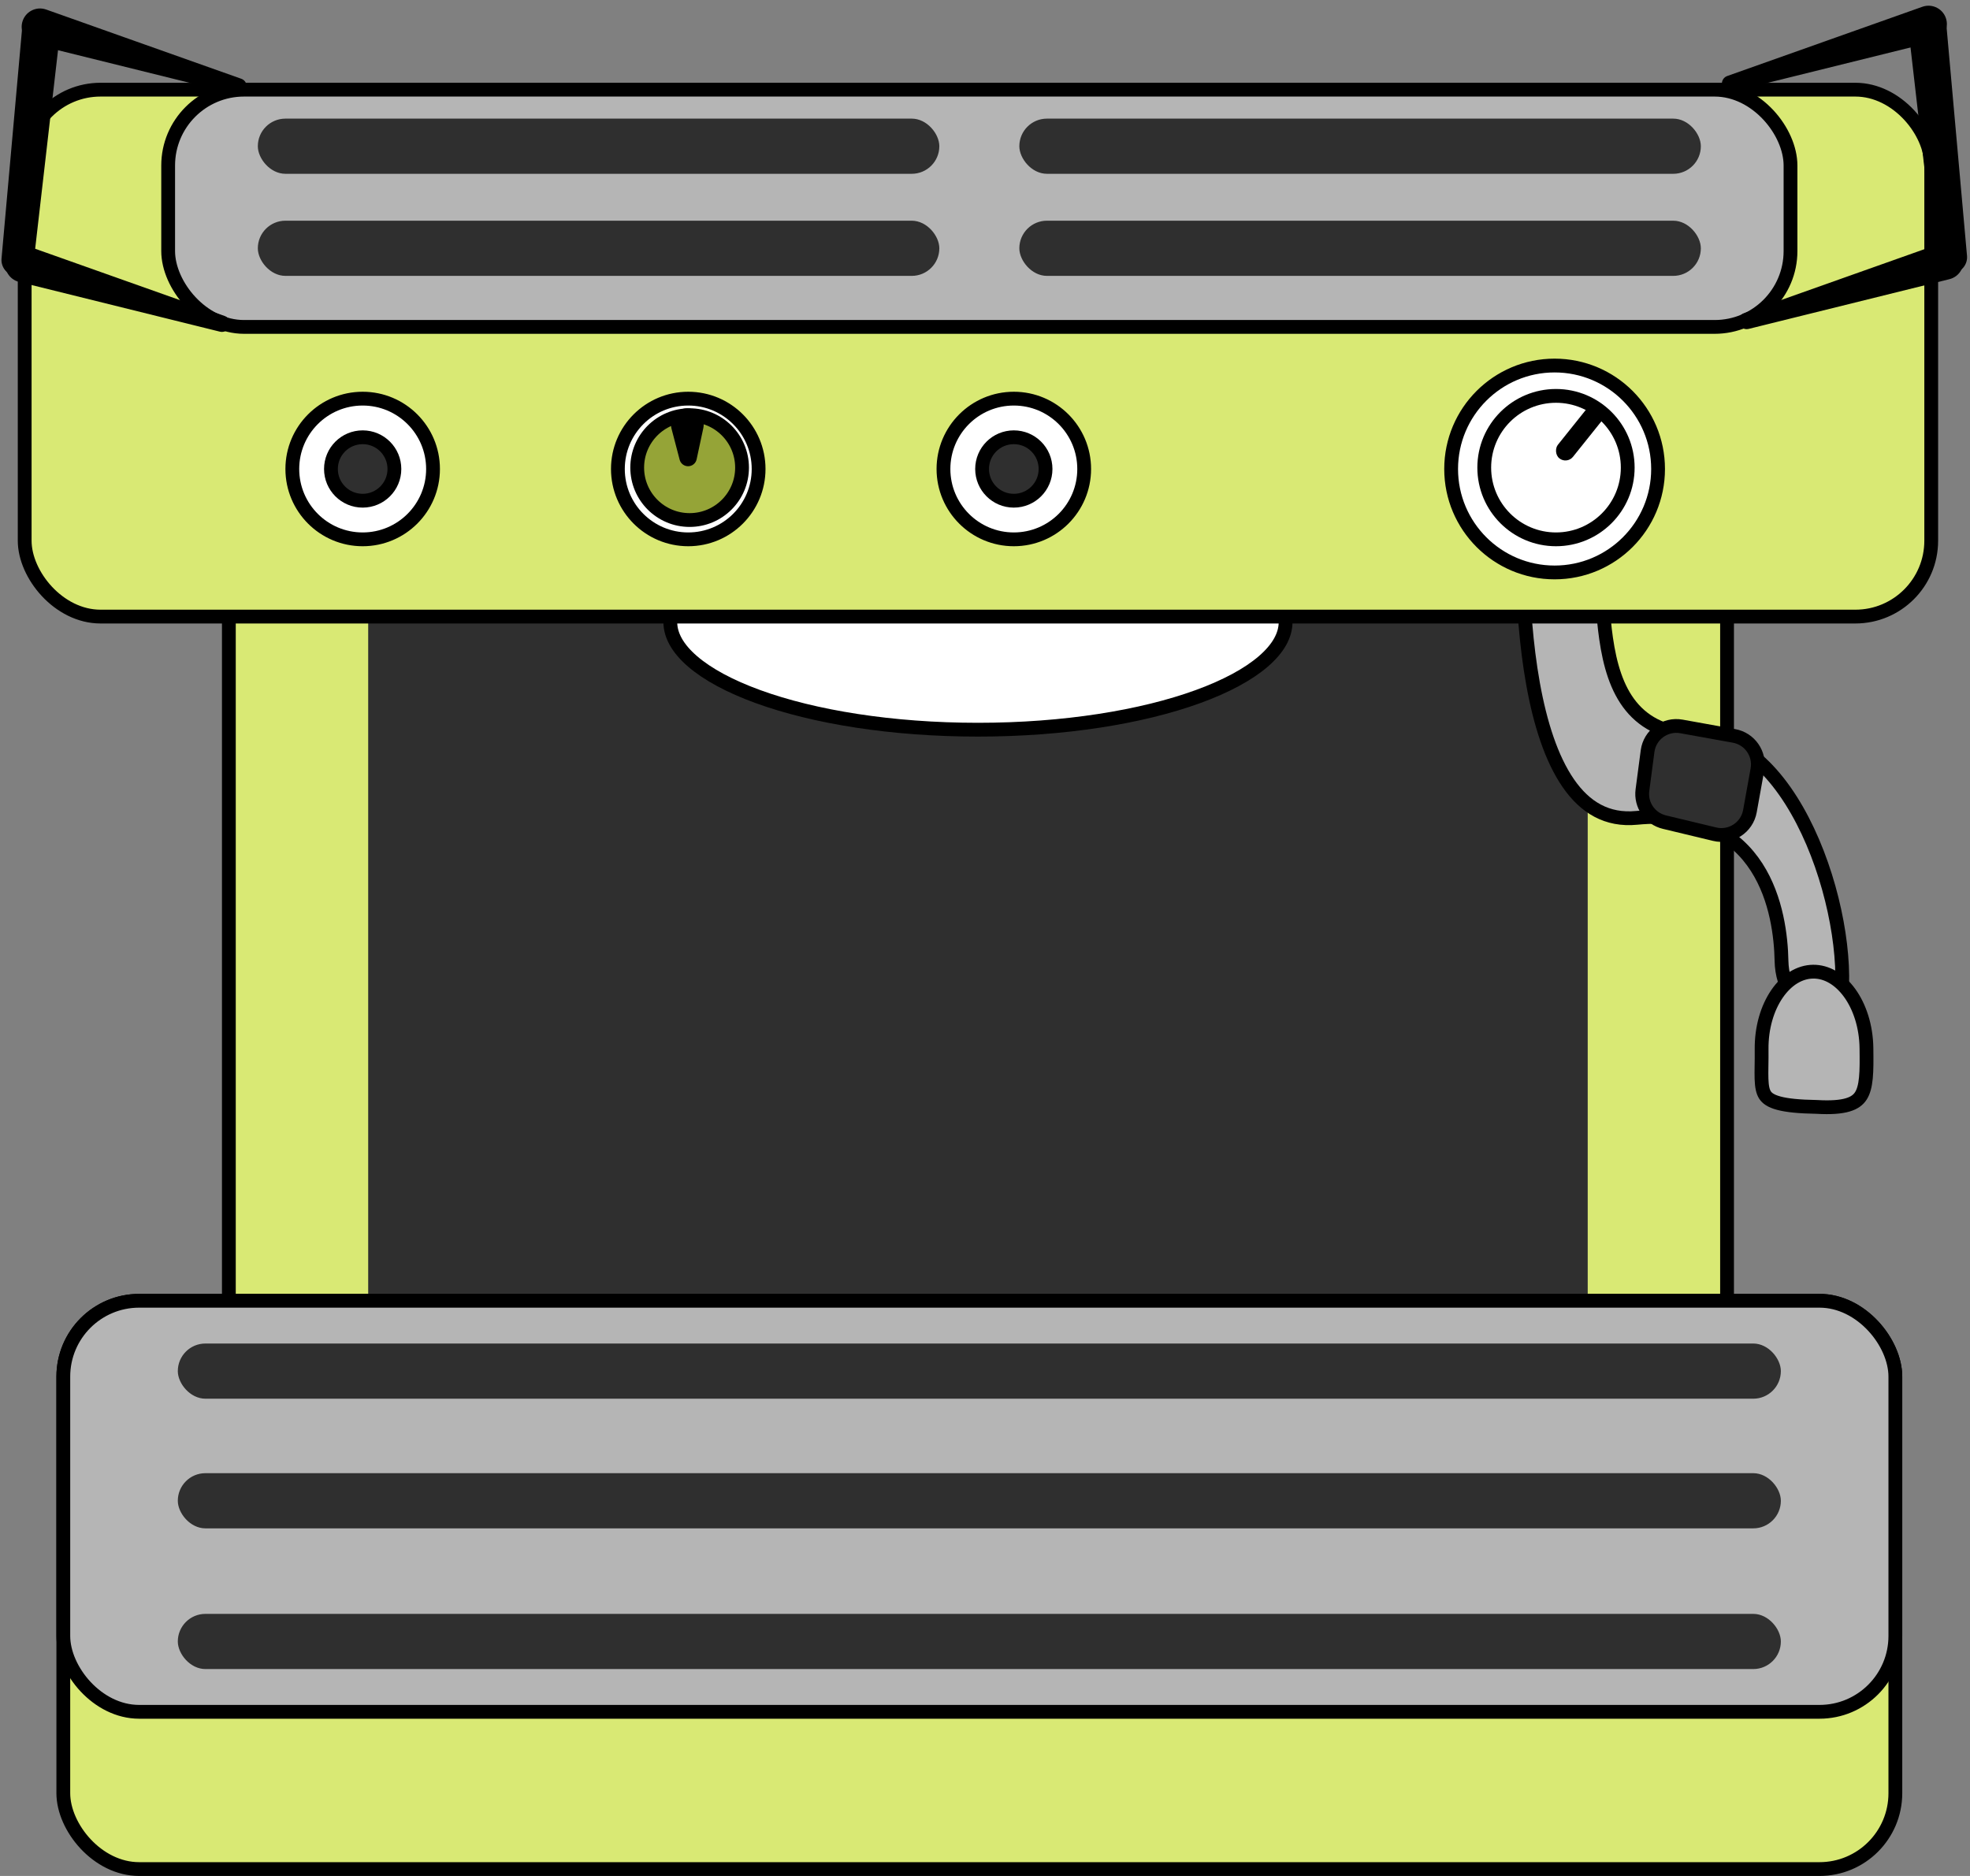<svg width="714" height="680" viewBox="0 0 714 680" fill="none" xmlns="http://www.w3.org/2000/svg">
<rect x="0" y="0" width="714" height="680" fill="#808080" stroke="none"/>
<rect x="82.946" y="123.5" width="543" height="451" rx="27.5" fill="#D9E974" stroke="black" stroke-width="5"/>
<rect x="133.446" y="223" width="442" height="251" fill="#2F2F2F"/>
<path d="M653.58 366.038L649.904 361.328C647.102 357.737 645.779 353.098 645.683 348.279C645.513 339.714 643.994 325.738 636.686 314.376C633.003 308.649 627.839 303.574 620.663 300.232C613.494 296.894 604.474 295.359 593.182 296.458C582.427 297.505 574.465 292.661 568.406 283.887C562.259 274.984 558.207 262.176 555.639 247.916C550.513 219.448 551.48 186.274 552.417 170.038C552.71 164.965 556.024 160.601 560.864 158.778C567.957 156.106 575.423 159.79 576.747 166.68C578.798 177.359 579.457 188.686 579.938 199.818C580.001 201.26 580.06 202.701 580.119 204.137C580.514 213.707 580.899 223.068 582.102 231.415C583.482 240.998 585.986 249.658 591.146 255.996C596.418 262.471 604.198 266.211 615.372 266.446C624.344 266.635 632.405 270.861 639.447 277.843C646.505 284.841 652.421 294.503 656.996 305.218C666.182 326.733 669.658 351.748 666.657 366.464C666.287 368.28 665.564 369.353 664.808 369.972C664.052 370.592 663.061 370.924 661.847 370.9C659.337 370.85 656.076 369.237 653.58 366.038Z" fill="#B5B5B5" stroke="black" stroke-width="5"/>
<path d="M658.498 401.237L658.444 401.233L658.391 401.233C652.014 401.129 647.665 400.678 644.685 399.877C641.755 399.088 640.426 398.038 639.699 396.909C638.907 395.679 638.535 393.92 638.439 391.069C638.391 389.672 638.411 388.115 638.438 386.328C638.439 386.23 638.441 386.131 638.442 386.031C638.468 384.339 638.497 382.468 638.472 380.441C638.374 372.473 640.568 365.338 644.065 360.245C647.568 355.145 652.222 352.27 657.127 352.21C662.032 352.15 666.756 354.91 670.382 359.922C674.004 364.928 676.371 372.008 676.469 379.975C676.521 384.223 676.552 387.747 676.268 390.701C675.983 393.658 675.402 395.754 674.429 397.259C672.658 399.999 668.803 401.847 658.498 401.237Z" fill="#B5B5B5" stroke="black" stroke-width="5"/>
<path d="M609.414 263.316L628.48 266.752C634.187 267.78 637.98 273.24 636.952 278.947L634.235 294.026C633.164 299.965 627.319 303.782 621.45 302.374L603.234 298.001C598.007 296.747 594.572 291.747 595.276 286.417L597.142 272.276C597.926 266.335 603.516 262.254 609.414 263.316Z" fill="#2F2F2F" stroke="black" stroke-width="5"/>
<rect x="22.946" y="471.5" width="664" height="206" rx="27.5" fill="#D9E974" stroke="black" stroke-width="5"/>
<rect x="22.946" y="471.5" width="664" height="149" rx="27.5" fill="#B5B5B5" stroke="black" stroke-width="5"/>
<rect x="64.446" y="487" width="581" height="20" rx="10" fill="#2F2F2F"/>
<rect x="64.446" y="534" width="581" height="20" rx="10" fill="#2F2F2F"/>
<rect x="64.446" y="585" width="581" height="20" rx="10" fill="#2F2F2F"/>
<path d="M465.946 225.5C465.946 230.228 463.322 235.055 457.857 239.759C452.4 244.456 444.357 248.799 434.201 252.496C413.91 259.882 385.713 264.5 354.446 264.5C323.179 264.5 294.982 259.882 274.691 252.496C264.536 248.799 256.493 244.456 251.036 239.759C245.571 235.055 242.946 230.228 242.946 225.5C242.946 220.772 245.571 215.945 251.036 211.241C256.493 206.544 264.536 202.201 274.691 198.504C294.982 191.118 323.179 186.5 354.446 186.5C385.713 186.5 413.91 191.118 434.201 198.504C444.357 202.201 452.4 206.544 457.857 211.241C463.322 215.945 465.946 220.772 465.946 225.5Z" fill="white" stroke="black" stroke-width="5"/>
<rect x="8.946" y="32.5" width="691" height="191" rx="27.5" fill="#D9E974" stroke="black" stroke-width="5"/>
<rect x="60.946" y="32.5" width="588" height="86" rx="27.5" fill="#B5B5B5" stroke="black" stroke-width="5"/>
<rect x="93.446" y="43" width="247" height="20" rx="10" fill="#2F2F2F"/>
<rect x="369.446" y="43" width="247" height="20" rx="10" fill="#2F2F2F"/>
<rect x="93.446" y="80" width="247" height="20" rx="10" fill="#2F2F2F"/>
<rect x="369.446" y="80" width="247" height="20" rx="10" fill="#2F2F2F"/>
<circle cx="131.446" cy="170" r="25.5" fill="white" stroke="black" stroke-width="5"/>
<circle cx="131.446" cy="170" r="11.5" fill="#2F2F2F" stroke="black" stroke-width="5"/>
<circle cx="367.446" cy="170" r="25.5" fill="white" stroke="black" stroke-width="5"/>
<circle cx="367.446" cy="170" r="11.5" fill="#2F2F2F" stroke="black" stroke-width="5"/>
<path d="M2.047 94.129C2.993 90.31 7.026 88.14 10.734 89.456L81.43 114.543C83.722 115.356 84.119 118.427 82.11 119.797V119.797C81.411 120.273 80.543 120.429 79.722 120.226L6.907 102.19C3.339 101.306 1.163 97.697 2.047 94.129V94.129Z" fill="black"/>
<path d="M8.047 8.128C8.993 4.31 13.026 2.14 16.734 3.456L87.43 28.543C89.722 29.356 90.119 32.427 88.11 33.797V33.797C87.411 34.273 86.543 34.429 85.722 34.225L12.908 16.19C9.339 15.306 7.163 11.697 8.047 8.128V8.128Z" fill="black"/>
<path d="M15.459 4.615C19.329 4.961 22.154 8.429 21.709 12.289L12.199 94.906C11.818 98.213 8.76 100.536 5.472 100.017V100.017C2.431 99.537 0.282 96.782 0.556 93.716L7.96 10.883C8.3 7.081 11.658 4.275 15.459 4.615V4.615Z" fill="black"/>
<path d="M711.425 93.129C710.479 89.31 706.445 87.14 702.738 88.456L632.042 113.543C629.75 114.356 629.353 117.427 631.362 118.797V118.797C632.06 119.273 632.929 119.429 633.749 119.226L706.564 101.19C710.132 100.306 712.308 96.697 711.425 93.129V93.129Z" fill="black"/>
<path d="M705.425 7.128C704.479 3.31 700.445 1.14 696.738 2.456L626.042 27.543C623.75 28.356 623.353 31.427 625.362 32.797V32.797C626.06 33.273 626.929 33.429 627.749 33.225L700.564 15.19C704.132 14.306 706.308 10.697 705.425 7.128V7.128Z" fill="black"/>
<path d="M698.012 3.615C694.142 3.961 691.318 7.429 691.762 11.289L701.273 93.906C701.653 97.213 704.712 99.536 707.999 99.017V99.017C711.04 98.537 713.189 95.782 712.915 92.716L705.511 9.883C705.171 6.081 701.814 3.275 698.012 3.615V3.615Z" fill="black"/>
<circle cx="563.446" cy="170" r="37.5" fill="white" stroke="black" stroke-width="5"/>
<circle cx="563.946" cy="169.5" r="26" fill="white" stroke="black" stroke-width="5"/>
<rect x="578.039" y="144.479" width="7" height="24.949" rx="3.5" transform="rotate(38.68 578.039 144.479)" fill="black"/>
<circle cx="249.446" cy="170" r="25.5" fill="white" stroke="black" stroke-width="5"/>
<circle cx="249.946" cy="169.5" r="19" fill="#95A437" stroke="black" stroke-width="5"/>
<path d="M243.39 155.423C242.407 151.669 245.239 148 249.12 148V148C252.891 148 255.701 151.477 254.911 155.164L252.482 166.499C252.17 167.958 250.88 169 249.388 169V169C247.95 169 246.692 168.029 246.328 166.638L243.39 155.423Z" fill="black"/>
</svg>
